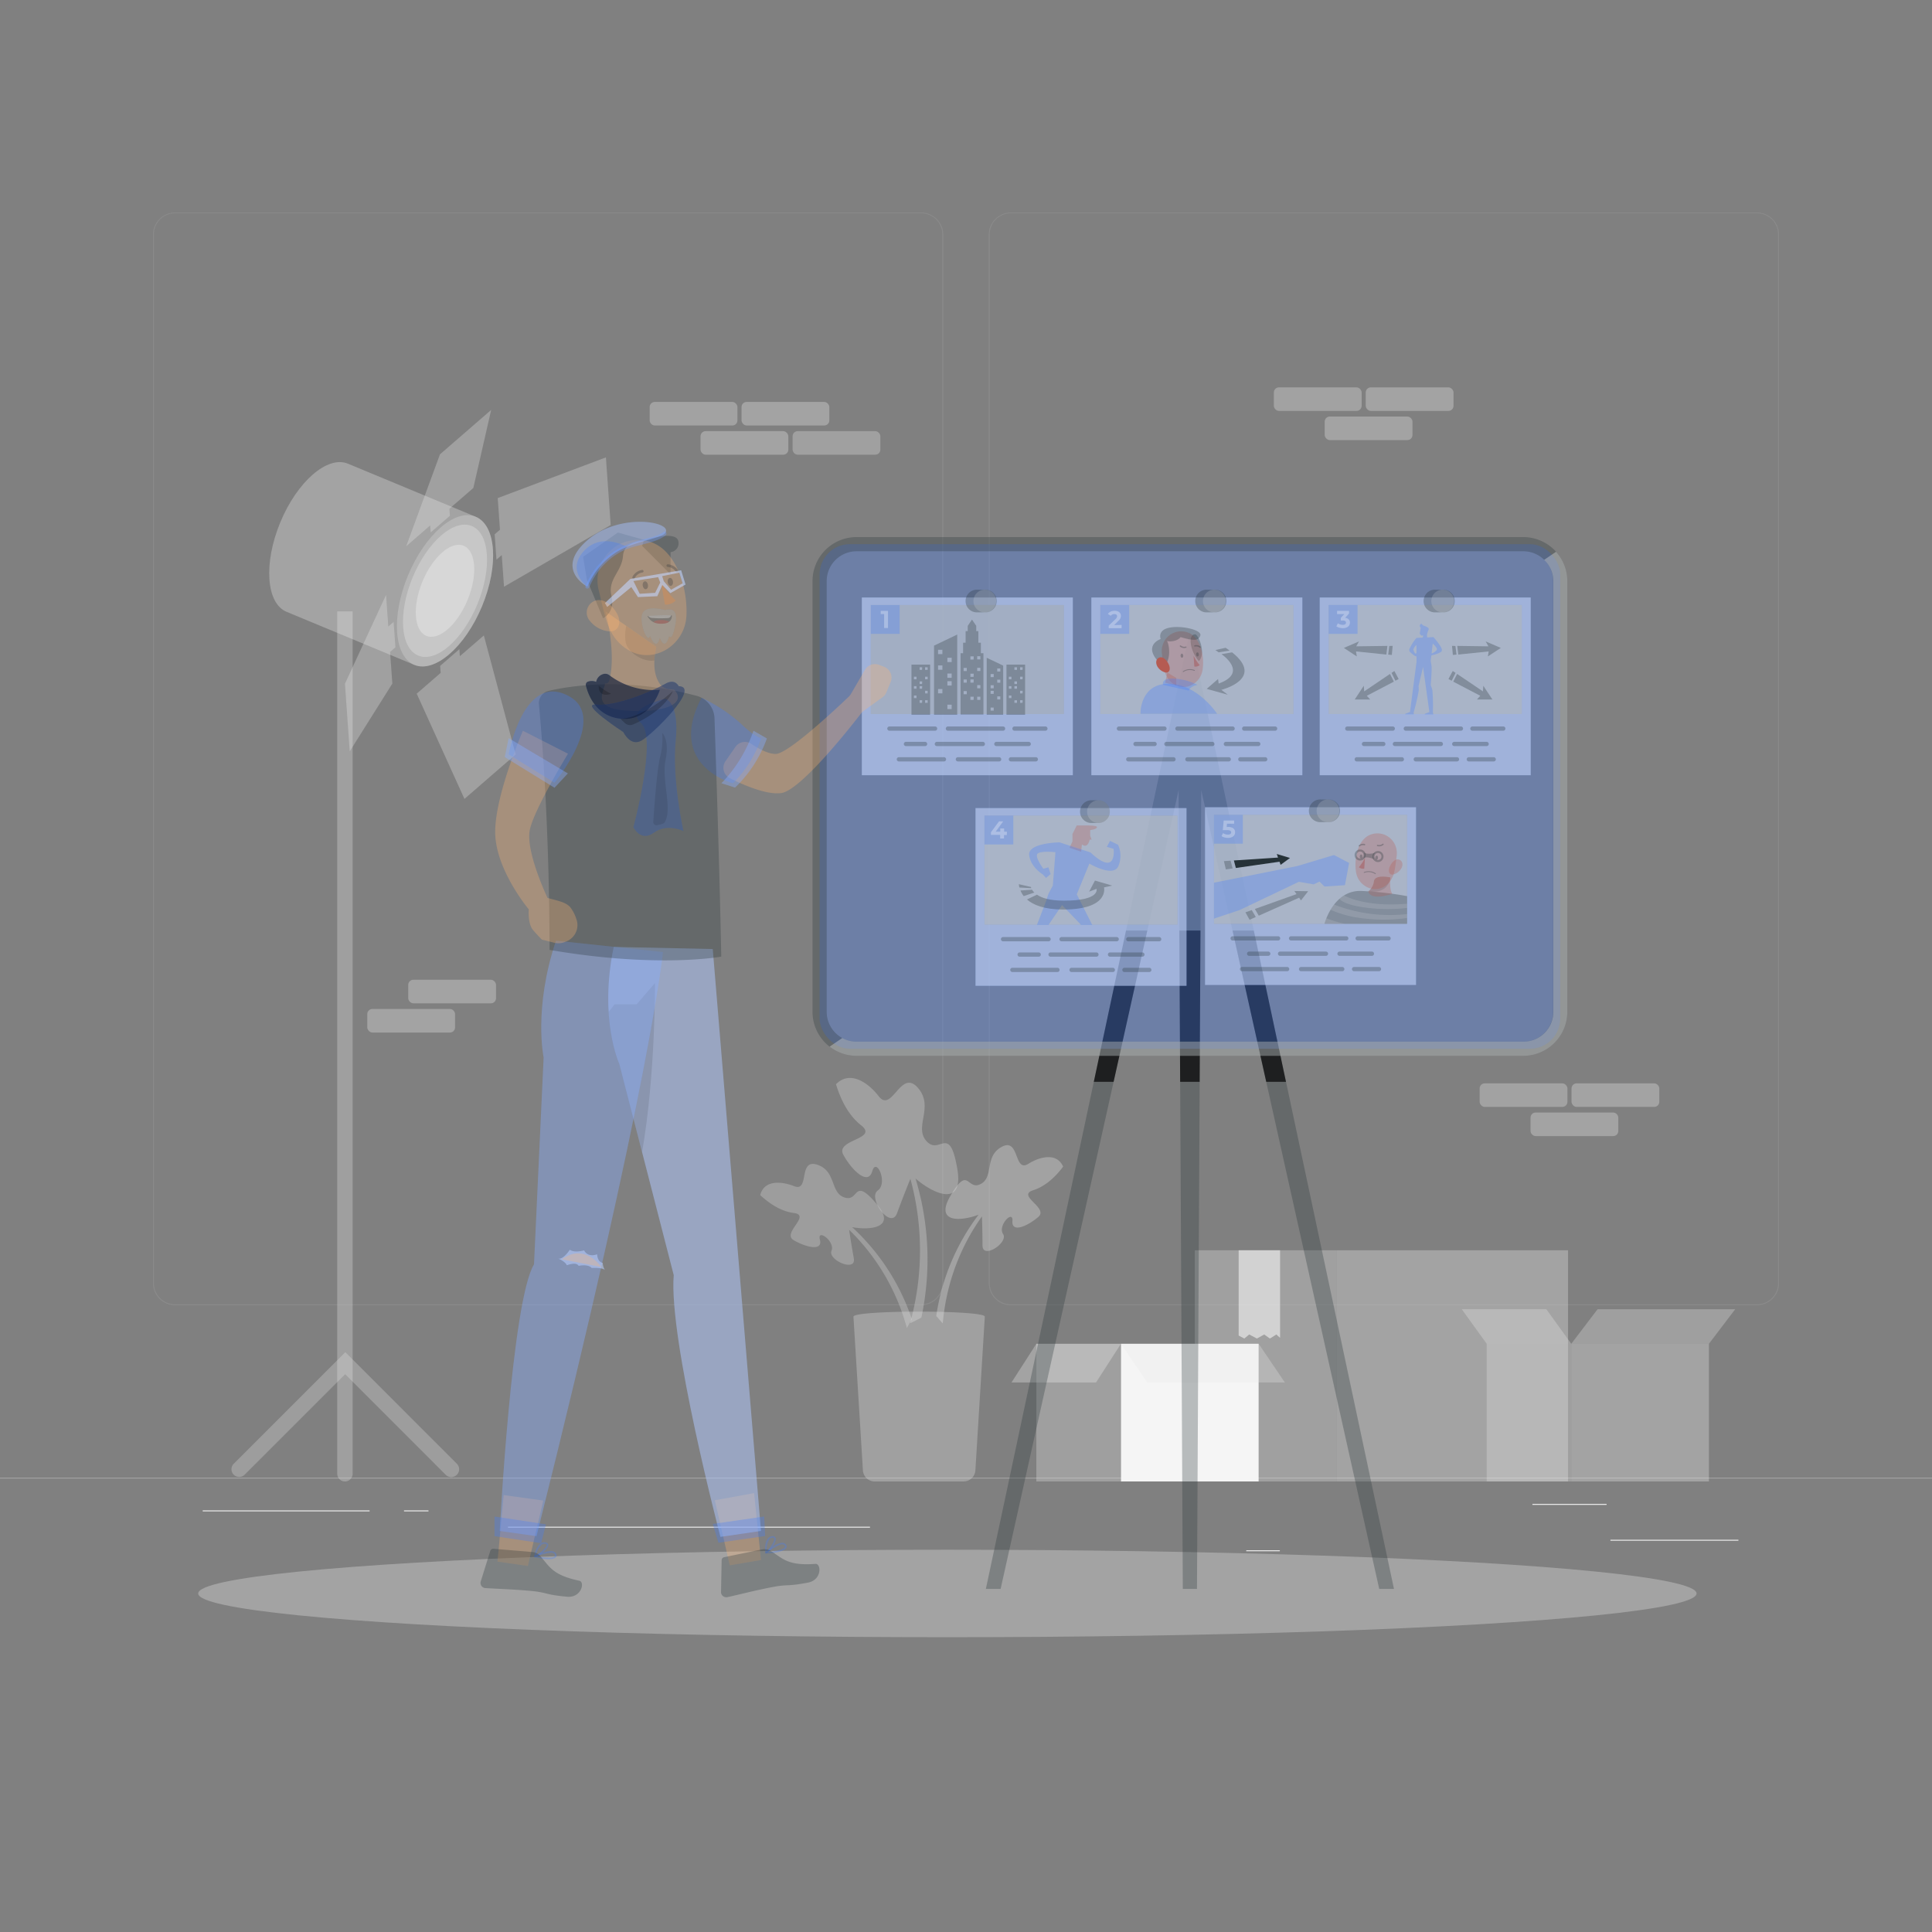 <svg xmlns="http://www.w3.org/2000/svg" viewBox="0 0 500 500">
    <rect x="0" y="0" width="500" height="500" fill="#808080" stroke="none"/>
    <g id="freepik--background-complete--inject-222">
        <rect x="416.78" y="398.49" width="33.12" height="0.25" style="fill:#ebebeb"></rect>
        <rect x="322.53" y="401.21" width="8.69" height="0.25" style="fill:#ebebeb"></rect>
        <rect x="396.59" y="389.21" width="19.19" height="0.25" style="fill:#ebebeb"></rect>
        <rect x="52.46" y="390.89" width="43.19" height="0.25" style="fill:#ebebeb"></rect>
        <rect x="104.56" y="390.89" width="6.33" height="0.25" style="fill:#ebebeb"></rect>
        <rect x="131.47" y="395.11" width="93.68" height="0.25" style="fill:#ebebeb"></rect>
        <path d="M238.4,337.8H45.3a5.71,5.71,0,0,1-5.71-5.71V60.66A5.71,5.71,0,0,1,45.3,55H238.4a5.71,5.71,0,0,1,5.71,5.71V332.09A5.71,5.71,0,0,1,238.4,337.8ZM45.3,55.2a5.47,5.47,0,0,0-5.46,5.46V332.09a5.47,5.47,0,0,0,5.46,5.46H238.4a5.47,5.47,0,0,0,5.46-5.46V60.66a5.47,5.47,0,0,0-5.46-5.46Z" style="fill:#ebebeb;opacity:0.1"></path>
        <path d="M454.7,337.8H261.6a5.71,5.71,0,0,1-5.71-5.71V60.66A5.71,5.71,0,0,1,261.6,55H454.7a5.71,5.71,0,0,1,5.71,5.71V332.09A5.71,5.71,0,0,1,454.7,337.8ZM261.6,55.2a5.47,5.47,0,0,0-5.46,5.46V332.09a5.47,5.47,0,0,0,5.46,5.46H454.7a5.47,5.47,0,0,0,5.46-5.46V60.66a5.47,5.47,0,0,0-5.46-5.46Z" style="fill:#ebebeb;opacity:0.1"></path>
        <rect y="382.4" width="500" height="0.25" style="fill:#ebebeb;opacity:0.3"></rect>
        <rect x="345.98" y="323.57" width="59.83" height="59.83" transform="translate(751.79 706.97) rotate(180)" style="fill:#f5f5f5;opacity:0.3"></rect>
        <rect x="309.23" y="323.57" width="36.75" height="59.83" transform="translate(655.2 706.97) rotate(180)" style="fill:#ebebeb;opacity:0.3"></rect>
        <polygon points="331.27 323.57 331.27 346.21 330.32 345.35 328.65 346.4 327.18 345.35 325.29 346.4 323.29 345.35 322.03 346.4 320.57 345.63 320.57 323.57 331.27 323.57" style="fill:#e0e0e0;opacity:0.3"></polygon>
        <polygon points="331.27 323.57 331.27 346.21 330.32 345.35 328.65 346.4 327.18 345.35 325.29 346.4 323.29 345.35 322.03 346.4 320.57 345.63 320.57 323.57 331.27 323.57" style="fill:#e0e0e0;opacity:0.7"></polygon>
        <rect x="290.1" y="347.77" width="35.63" height="35.63" transform="translate(615.83 731.17) rotate(180)" style="fill:#f5f5f5"></rect>
        <rect x="268.22" y="347.77" width="21.88" height="35.63" transform="translate(558.31 731.17) rotate(180)" style="fill:#e6e6e6;opacity:0.3"></rect>
        <polygon points="296.91 357.79 332.53 357.79 325.73 347.77 290.1 347.77 296.91 357.79" style="fill:#e6e6e6;opacity:0.3"></polygon>
        <polygon points="283.65 357.79 261.77 357.79 268.21 347.77 290.1 347.77 283.65 357.79" style="fill:#f5f5f5;opacity:0.3"></polygon>
        <rect x="406.64" y="347.77" width="35.63" height="35.63" transform="translate(848.91 731.17) rotate(180)" style="fill:#f5f5f5;opacity:0.3"></rect>
        <rect x="384.76" y="347.77" width="21.88" height="35.63" transform="translate(791.4 731.17) rotate(180)" style="fill:#e6e6e6;opacity:0.3"></rect>
        <polygon points="413.45 338.83 449.07 338.83 442.27 347.77 406.64 347.77 413.45 338.83" style="fill:#e6e6e6;opacity:0.3"></polygon>
        <polygon points="400.19 338.83 378.31 338.83 384.76 347.77 406.64 347.77 400.19 338.83" style="fill:#ebebeb;opacity:0.3"></polygon>
        <path d="M115.32,381.65l-26-26-26,26a2,2,0,0,1-2.83,0h0a2,2,0,0,1,0-2.83l28.88-28.88,28.87,28.88a2,2,0,0,1,0,2.83h0A2,2,0,0,1,115.32,381.65Z" style="fill:#e0e0e0;opacity:0.3"></path>
        <path d="M89.27,383.4h0a2,2,0,0,1-2-2V158.22h4V381.4A2,2,0,0,1,89.27,383.4Z" style="fill:#e6e6e6;opacity:0.3"></path>
        <path d="M107.23,172.07c5.29,2.19,13.14-4.61,17.53-15.2s3.65-20.94-1.65-23.14L90.05,120c-5.29-2.19-13.14,4.61-17.52,15.2s-3.65,20.95,1.64,23.14Z" style="fill:#f5f5f5;opacity:0.3"></path>
        <path d="M105.59,148.93c-4.39,10.59-3.65,20.95,1.64,23.14s13.14-4.61,17.53-15.2,3.65-20.94-1.65-23.14S110,138.35,105.59,148.93Z" style="fill:#e0e0e0;opacity:0.3"></path>
        <path d="M106.79,149.43c-3.83,9.26-3.19,18.31,1.44,20.23s11.49-4,15.32-13.29,3.19-18.31-1.44-20.23S110.63,140.18,106.79,149.43Z" style="fill:#f0f0f0;opacity:0.3"></path>
        <ellipse cx="115.17" cy="152.9" rx="12.62" ry="6.31" transform="translate(-70.17 200.79) rotate(-67.5)" style="fill:#fafafa;opacity:0.3"></ellipse>
        <polygon points="99.91 153.96 100.49 162.15 101.86 160.96 102.33 167.53 100.95 168.72 101.54 176.91 90.51 194.46 89.27 176.95 99.91 153.96" style="fill:#ebebeb;opacity:0.3"></polygon>
        <polygon points="130.44 151.84 129.85 143.65 128.48 144.84 128.02 138.28 129.39 137.09 128.81 128.9 156.81 118.37 158.05 135.88 130.44 151.84" style="fill:#ebebeb;opacity:0.3"></polygon>
        <polygon points="107.84 179.52 114.04 174.14 113.91 172.33 118.89 168.01 119.01 169.82 125.22 164.45 133.46 195.26 120.2 206.76 107.84 179.52" style="fill:#ebebeb;opacity:0.3"></polygon>
        <polygon points="122.5 126.29 116.3 131.67 116.43 133.48 111.46 137.79 111.33 135.98 105.13 141.36 113.86 117.58 127.12 106.08 122.5 126.29" style="fill:#ebebeb;opacity:0.3"></polygon>
        <rect x="205.13" y="111.58" width="22.72" height="6.1" rx="1.32" transform="translate(432.97 229.26) rotate(180)" style="fill:#ebebeb;opacity:0.3"></rect>
        <rect x="181.3" y="111.58" width="22.72" height="6.1" rx="1.32" transform="translate(385.32 229.26) rotate(180)" style="fill:#f5f5f5;opacity:0.3"></rect>
        <rect x="191.91" y="104.03" width="22.72" height="6.1" rx="1.32" transform="translate(406.54 214.15) rotate(180)" style="fill:#f5f5f5;opacity:0.3"></rect>
        <rect x="168.13" y="104.03" width="22.72" height="6.1" rx="1.32" transform="translate(358.98 214.15) rotate(180)" style="fill:#f0f0f0;opacity:0.3"></rect>
        <rect x="342.83" y="107.81" width="22.72" height="6.1" rx="1.32" transform="translate(708.38 221.71) rotate(180)" style="fill:#f5f5f5;opacity:0.3"></rect>
        <rect x="353.44" y="100.25" width="22.72" height="6.1" rx="1.32" transform="translate(729.61 206.6) rotate(180)" style="fill:#f5f5f5;opacity:0.3"></rect>
        <rect x="329.66" y="100.25" width="22.72" height="6.1" rx="1.32" transform="translate(682.05 206.6) rotate(180)" style="fill:#f0f0f0;opacity:0.3"></rect>
        <rect x="396.1" y="287.93" width="22.72" height="6.1" rx="1.32" transform="translate(814.92 581.95) rotate(180)" style="fill:#f5f5f5;opacity:0.3"></rect>
        <rect x="406.71" y="280.37" width="22.72" height="6.1" rx="1.32" transform="translate(836.14 566.84) rotate(180)" style="fill:#f5f5f5;opacity:0.3"></rect>
        <rect x="382.93" y="280.37" width="22.72" height="6.1" rx="1.32" transform="translate(788.58 566.84) rotate(180)" style="fill:#f0f0f0;opacity:0.3"></rect>
        <rect x="95.04" y="261.12" width="22.72" height="6.1" rx="1.32" transform="translate(212.81 528.34) rotate(180)" style="fill:#f5f5f5;opacity:0.3"></rect>
        <rect x="105.66" y="253.57" width="22.72" height="6.1" rx="1.32" transform="translate(234.03 513.23) rotate(180)" style="fill:#f5f5f5;opacity:0.3"></rect>
        <path d="M242.3,340.59a56.92,56.92,0,0,1,10.95-26.22c-4.63,1.74-11.35,2.15-7.32-4.81,4.87-8.41,4.26-1,8.08-3.26,3.13-1.89.81-6.92,5.06-9.4,4.9-2.84,3.22,6.72,7.07,4.29,2.68-1.68,7.28-3.15,9,.74-2,2.64-4.57,5.09-7.72,6.09-4.48,1.42,4.08,4.54,1.29,6.93s-6.93,4.21-6.69,1.08-3.89,1.15-2.42,3.34-5.32,6.7-5.33,2.95-.14-7.52-.14-7.52A55.67,55.67,0,0,0,244,342.51C243.32,341.77,243,341.38,242.3,340.59Z" style="fill:#f0f0f0;opacity:0.3"></path>
        <path d="M236,341.43a57,57,0,0,0-15.46-23.84c4.86.88,11.55.09,6.34-6-6.29-7.41-4.36-.18-8.53-1.76-3.42-1.3-2-6.67-6.66-8.34-5.33-1.93-2,7.18-6.2,5.48-2.93-1.18-7.72-1.8-8.75,2.33,2.45,2.24,5.4,4.2,8.68,4.62,4.66.6-3.2,5.19,0,7.05s7.57,2.9,6.77-.13,4,.44,3,2.85,6.43,5.64,5.78,2-1.22-7.42-1.22-7.42a55.65,55.65,0,0,1,14.95,25.45C235.18,342.77,235.45,342.33,236,341.43Z" style="fill:#e0e0e0;opacity:0.3"></path>
        <path d="M238.45,341A72.16,72.16,0,0,0,236.94,305c4.74,4.09,12.54,7.53,10.81-2.51-2.09-12.13-4.64-3-8.17-7.41-2.89-3.62,2.07-8.59-1.89-13.39-4.57-5.53-6.77,6.57-10.29,2-2.44-3.18-7.26-6.94-11.05-3.09,1.23,4,3.19,8,6.49,10.62,4.7,3.66-6.83,3.61-4.57,7.68s6.39,8,7.47,4.21,4.12,3.08,1.42,5,3.37,10.3,5,5.85,3.45-8.88,3.45-8.88a70.37,70.37,0,0,1-.09,37.38C236.72,341.91,237.3,341.61,238.45,341Z" style="fill:#e6e6e6;opacity:0.3"></path>
        <path d="M249.38,383.4H226.32a3.05,3.05,0,0,1-3-2.87l-2.45-39.77c-.11-1.75,34.15-1.75,34,0l-2.44,39.77A3.06,3.06,0,0,1,249.38,383.4Z" style="fill:#ebebeb;opacity:0.3"></path>
    </g>
    <g id="freepik--Shadow--inject-222">
        <ellipse id="freepik--path--inject-222" cx="245.18" cy="412.39" rx="193.89" ry="11.32" style="fill:#f5f5f5;opacity:0.3"></ellipse>
    </g>
    <g id="freepik--Board--inject-222">
        <polygon points="360.76 411.21 307.95 163.18 255.14 411.21 258.96 411.21 305.03 204.43 306.11 411.21 309.78 411.21 310.87 204.43 356.94 411.21 360.76 411.21" style="fill:#263238;opacity:0.3"></polygon>
        <g style="opacity:0.7">
            <polygon points="288.2 279.97 296.92 240.82 291.42 240.82 283.08 279.97 288.2 279.97"></polygon>
            <polygon points="310.68 240.82 305.22 240.82 305.42 279.97 310.47 279.97 310.68 240.82"></polygon>
            <polygon points="324.48 240.82 318.98 240.82 327.7 279.97 332.81 279.97 324.48 240.82"></polygon>
        </g>
        <rect x="212.11" y="140.83" width="191.67" height="130.58" rx="7.81" style="fill:#407BFF;opacity:0.3"></rect>
        <path d="M394.23,273.25H221.66a11.39,11.39,0,0,1-11.38-11.38V150.38A11.39,11.39,0,0,1,221.66,139H394.23a11.4,11.4,0,0,1,11.39,11.38V261.87A11.4,11.4,0,0,1,394.23,273.25ZM221.66,142.67a7.72,7.72,0,0,0-7.71,7.71V261.87a7.72,7.72,0,0,0,7.71,7.71H394.23a7.72,7.72,0,0,0,7.72-7.71V150.38a7.72,7.72,0,0,0-7.72-7.71Z" style="fill:#263238;opacity:0.3"></path>
        <path d="M402,150.38V261.87a7.72,7.72,0,0,1-7.72,7.71H221.66a7.62,7.62,0,0,1-3.68-.94l-3.27,2.23a11.38,11.38,0,0,0,6.95,2.38H394.23a11.4,11.4,0,0,0,11.39-11.38V150.38a11.3,11.3,0,0,0-2.92-7.58l-3.07,2.09A7.66,7.66,0,0,1,402,150.38Z" style="fill:#fff;opacity:0.3"></path>
    </g>
    <g id="freepik--Storyboard--inject-222">
        <rect x="223.04" y="154.63" width="54.61" height="46" style="fill:#407BFF;opacity:0.3"></rect>
        <rect x="223.04" y="154.63" width="54.61" height="46" style="fill:#fff;opacity:0.4"></rect>
        <rect x="225.36" y="156.58" width="49.97" height="28.21" style="fill:#263238;opacity:0.3"></rect>
        <rect x="225.36" y="156.58" width="49.97" height="28.21" style="fill:#fff;opacity:0.3"></rect>
        <rect x="225.36" y="156.58" width="7.47" height="7.47" style="fill:#407BFF;opacity:0.3"></rect>
        <path d="M262.55,189.11h8a.55.55,0,0,0,0-1.1h-8a.55.55,0,0,0,0,1.1Z" style="fill:#263238;opacity:0.3"></path>
        <path d="M245.32,189.11h14.27a.55.55,0,0,0,0-1.1H245.32a.55.55,0,0,0,0,1.1Z" style="fill:#263238;opacity:0.3"></path>
        <path d="M230.18,189.11H242a.55.55,0,0,0,0-1.1H230.18a.55.55,0,0,0,0,1.1Z" style="fill:#263238;opacity:0.3"></path>
        <path d="M257.86,193.09h8.37a.55.55,0,0,0,0-1.1h-8.37a.55.55,0,0,0,0,1.1Z" style="fill:#263238;opacity:0.3"></path>
        <path d="M242.46,193.09h11.89a.55.55,0,0,0,0-1.1H242.46a.55.55,0,0,0,0,1.1Z" style="fill:#263238;opacity:0.3"></path>
        <path d="M234.46,193.09h4.95a.55.55,0,0,0,0-1.1h-4.95a.55.55,0,0,0,0,1.1Z" style="fill:#263238;opacity:0.3"></path>
        <path d="M261.63,197.06h6.44a.55.55,0,0,0,0-1.1h-6.44a.55.55,0,0,0,0,1.1Z" style="fill:#263238;opacity:0.3"></path>
        <path d="M247.9,197.06h10.67a.55.55,0,0,0,0-1.1H247.9a.55.55,0,0,0,0,1.1Z" style="fill:#263238;opacity:0.3"></path>
        <path d="M232.63,197.06H244.3a.55.55,0,0,0,0-1.1H232.63a.55.55,0,0,0,0,1.1Z" style="fill:#263238;opacity:0.3"></path>
        <path d="M254.87,152.61H253a2.94,2.94,0,1,0,0,5.87h1.83a2.94,2.94,0,1,0,0-5.87Z" style="fill:#263238;opacity:0.3"></path>
        <path d="M257.81,155.55a2.94,2.94,0,1,1-2.94-2.94A2.94,2.94,0,0,1,257.81,155.55Z" style="fill:#fff;opacity:0.15"></path>
        <path d="M241.73,167.09V185h6V164.22Zm2.16,12.35h-1.12v-1.12h1.12Zm0-6.1h-1.12v-1.12h1.12Zm0-4.06h-1.12v-1.12h1.12Zm2.4,14.22h-1.11v-1.12h1.11Zm0-6.09h-1.11v-1.12h1.11Zm0-2h-1.11v-1.11h1.11Zm0-4.06h-1.11v-1.12h1.11Z" style="fill:#263238;opacity:0.3"></path>
        <path d="M255.36,170.23V185h4.26V172.26Zm2.72,10h.8v.79h-.8Zm0-4.34h.8v.79h-.8Zm0-2.89h.8v.79h-.8Zm-1.71,10.12h.8v.79h-.8Zm0-4.34h.8v.79h-.8Zm0-1.45h.8v.8h-.8Zm0-2.89h.8v.8h-.8Z" style="fill:#263238;opacity:0.3"></path>
        <path d="M253.85,169.05v-2.71h-.65v-3h-.55v-1.37l-1.1-1.63-1.1,1.63v1.37h-.55v3h-.65v2.71h-.65v15.88h5.91V169.05Zm-3.65,10.62h-.82v-.82h.82Zm0-3h-.82v-.82h.82Zm0-3h-.82v-.82h.82Zm1.76,7.46h-.82v-.82H252Zm0-4.47h-.82v-.82H252Zm0-1.49h-.82v-.82H252Zm0-4.48h-.82v-.82H252Zm1.76,10.44h-.82v-.82h.82Zm0-3h-.82v-.82h.82Zm0-4.48h-.82v-.82h.82Zm0-3h-.82v-.82h.82Z" style="fill:#263238;opacity:0.3"></path>
        <path d="M240.19,172h-4.3v13h4.83V172Zm-3,8.67h-.67V180h.67Zm0-2.43h-.67v-.67h.67Zm0-2.44h-.67v-.67h.67Zm1.44,6.09H238v-.67h.67Zm0-3.65H238v-.67h.67Zm0-1.22H238v-.67h.67Zm0-3.66H238v-.67h.67Zm1.45,8.53h-.67v-.67h.67Zm0-2.44h-.67v-.67h.67Zm0-3.65h-.67v-.67h.67Zm0-2.44h-.67v-.67h.67Z" style="fill:#263238;opacity:0.3"></path>
        <path d="M264.76,172h-4.29v13h4.83V172Zm-3,8.67h-.67V180h.67Zm0-2.43h-.67v-.67h.67Zm0-2.44h-.67v-.67h.67Zm1.44,6.09h-.67v-.67h.67Zm0-3.65h-.67v-.67h.67Zm0-1.22h-.67v-.67h.67Zm0-3.66h-.67v-.67h.67Zm1.44,8.53H264v-.67h.67Zm0-2.44H264v-.67h.67Zm0-3.65H264v-.67h.67Zm0-2.44H264v-.67h.67Z" style="fill:#263238;opacity:0.3"></path>
        <path d="M229.81,158.1v4.43h-1v-3.61h-.88v-.82Z" style="fill:#fff;opacity:0.3"></path>
        <rect x="282.44" y="154.63" width="54.61" height="46" style="fill:#407BFF;opacity:0.3"></rect>
        <rect x="282.44" y="154.63" width="54.61" height="46" style="fill:#fff;opacity:0.4"></rect>
        <rect x="284.77" y="156.58" width="49.97" height="28.21" style="fill:#263238;opacity:0.3"></rect>
        <rect x="284.77" y="156.58" width="49.97" height="28.21" style="fill:#fff;opacity:0.35"></rect>
        <rect x="284.77" y="156.58" width="7.47" height="7.47" style="fill:#407BFF;opacity:0.3"></rect>
        <path d="M322,189.11h8a.55.55,0,0,0,0-1.1h-8a.55.55,0,0,0,0,1.1Z" style="fill:#263238;opacity:0.3"></path>
        <path d="M304.72,189.11H319a.55.55,0,0,0,0-1.1H304.72a.55.55,0,0,0,0,1.1Z" style="fill:#263238;opacity:0.3"></path>
        <path d="M289.58,189.11h11.78a.55.55,0,0,0,0-1.1H289.58a.55.55,0,0,0,0,1.1Z" style="fill:#263238;opacity:0.3"></path>
        <path d="M317.26,193.09h8.38a.55.55,0,0,0,0-1.1h-8.38a.55.55,0,0,0,0,1.1Z" style="fill:#263238;opacity:0.3"></path>
        <path d="M301.86,193.09h11.89a.55.55,0,0,0,0-1.1H301.86a.55.55,0,0,0,0,1.1Z" style="fill:#263238;opacity:0.3"></path>
        <path d="M293.87,193.09h4.94a.55.55,0,0,0,0-1.1h-4.94a.55.55,0,0,0,0,1.1Z" style="fill:#263238;opacity:0.3"></path>
        <path d="M321,197.06h6.44a.55.55,0,0,0,0-1.1H321a.55.55,0,0,0,0,1.1Z" style="fill:#263238;opacity:0.3"></path>
        <path d="M307.3,197.06H318a.55.55,0,0,0,0-1.1H307.3a.55.55,0,0,0,0,1.1Z" style="fill:#263238;opacity:0.3"></path>
        <path d="M292,197.06H303.7a.55.55,0,0,0,0-1.1H292a.55.55,0,0,0,0,1.1Z" style="fill:#263238;opacity:0.3"></path>
        <path d="M314.27,152.61h-1.83a2.94,2.94,0,1,0,0,5.87h1.83a2.94,2.94,0,1,0,0-5.87Z" style="fill:#263238;opacity:0.3"></path>
        <path d="M317.21,155.55a2.94,2.94,0,1,1-2.94-2.94A2.94,2.94,0,0,1,317.21,155.55Z" style="fill:#fff;opacity:0.15"></path>
        <polygon points="302.1 174.06 301.54 176.69 304.42 177.41 304.42 175.44 302.1 174.06" style="fill:#b55b52;opacity:0.3"></polygon>
        <path d="M309.48,164.2c1.16,1,2.5,5.19.78,6.91C307.73,168.17,307.45,163.76,309.48,164.2Z" style="fill:#263238;opacity:0.3"></path>
        <path d="M300.69,169.11c.45,3.64.54,5.78,2.51,7.51,2.95,2.61,7.33.6,8-3.1.57-3.33-.28-8.69-3.94-9.88a5,5,0,0,0-6.34,3.23A4.88,4.88,0,0,0,300.69,169.11Z" style="fill:#b55b52;opacity:0.3"></path>
        <path d="M300.8,172.24c1.72.13,2.31-4,1.25-6.36.74.3,2.87,0,3.46-1,3.42,1,4.71,1,5.14-.43s-4.95-2.66-8.07-2-2.2,2.93-2.2,2.93S295.1,167.11,300.8,172.24Z" style="fill:#263238;opacity:0.3"></path>
        <path d="M299.55,172.52a3.42,3.42,0,0,0,2,1.5c1.06.25,1.43-.81,1-1.88s-1.4-2.27-2.41-2S299,171.58,299.55,172.52Z" style="fill:#b55b52"></path>
        <path d="M305.53,169.72c0,.3.19.53.39.51s.34-.26.31-.56-.19-.53-.38-.51S305.52,169.43,305.53,169.72Z" style="fill:#263238;opacity:0.3"></path>
        <path d="M309.55,169.39c0,.3.2.53.39.51s.34-.26.32-.56-.19-.52-.39-.51S309.53,169.1,309.55,169.39Z" style="fill:#263238;opacity:0.3"></path>
        <path d="M308.9,169.7a10.61,10.61,0,0,0,1.59,2.43,1.73,1.73,0,0,1-1.4.37Z" style="fill:#a02724;opacity:0.3"></path>
        <path d="M307.06,167.38a.1.1,0,0,1,0,.07.17.17,0,0,1-.13.21,1.73,1.73,0,0,1-1.56-.34.18.18,0,0,1,0-.25h0a.2.2,0,0,1,.25,0h0a1.42,1.42,0,0,0,1.24.27A.14.14,0,0,1,307.06,167.38Z" style="fill:#263238;opacity:0.3"></path>
        <path d="M310.65,167.63a.16.16,0,0,1-.16,0,1.35,1.35,0,0,0-1.22-.3.18.18,0,0,1-.22-.12.17.17,0,0,1,.12-.21,1.69,1.69,0,0,1,1.55.36.2.2,0,0,1,0,.25A.18.18,0,0,1,310.65,167.63Z" style="fill:#263238;opacity:0.3"></path>
        <path d="M306.17,173.71h0a3.25,3.25,0,0,1,3-.31.11.11,0,0,1,.05.15h0a.12.12,0,0,1-.15.06,3.07,3.07,0,0,0-2.79.29.11.11,0,0,1-.15,0,.11.11,0,0,1,0-.15Z" style="fill:#263238;opacity:0.3"></path>
        <path d="M295.15,184.74s-.23-7.79,7.28-7.79S315,184.74,315,184.74Z" style="fill:#407BFF;opacity:0.3"></path>
        <path d="M301,177.25s-.65-1.85,2.91-1.63a15.27,15.27,0,0,1,6,1.63s-1.92.31-2.23,1.48Z" style="fill:#407BFF;opacity:0.3"></path>
        <path d="M316.11,169.29s7.16,4.77-.72,7.62l-.16-1.18-2.94,2.55,5.47,1.52-1.68-1.27s11.4-2.82,2.79-9.7Z" style="fill:#263238;opacity:0.3"></path>
        <polygon points="315.39 168.83 318.22 168.37 317.19 167.64 314.55 168.23 315.39 168.83" style="fill:#263238;opacity:0.3"></polygon>
        <path d="M290.27,161.73v.84h-3.34v-.67l1.7-1.61a1.49,1.49,0,0,0,.37-.45.82.82,0,0,0,.1-.37.48.48,0,0,0-.18-.4.82.82,0,0,0-.53-.15,1.29,1.29,0,0,0-.53.11,1.14,1.14,0,0,0-.39.34l-.75-.49a1.93,1.93,0,0,1,.72-.6,2.45,2.45,0,0,1,1-.22,2.33,2.33,0,0,1,.87.16,1.37,1.37,0,0,1,.57.46,1.17,1.17,0,0,1,.21.69,1.57,1.57,0,0,1-.15.68,2.83,2.83,0,0,1-.59.72l-1,1Z" style="fill:#fff;opacity:0.3"></path>
        <rect x="341.54" y="154.63" width="54.61" height="46" style="fill:#407BFF;opacity:0.3"></rect>
        <rect x="341.54" y="154.63" width="54.61" height="46" style="fill:#fff;opacity:0.4"></rect>
        <rect x="343.86" y="156.58" width="49.97" height="28.21" style="fill:#263238;opacity:0.3"></rect>
        <rect x="343.86" y="156.58" width="49.97" height="28.21" style="fill:#fff;opacity:0.35"></rect>
        <rect x="343.86" y="156.58" width="7.47" height="7.47" style="fill:#407BFF;opacity:0.3"></rect>
        <path d="M381.05,189.11h8a.55.55,0,0,0,0-1.1h-8a.55.55,0,0,0,0,1.1Z" style="fill:#263238;opacity:0.3"></path>
        <path d="M363.82,189.11h14.27a.55.55,0,0,0,0-1.1H363.82a.55.55,0,0,0,0,1.1Z" style="fill:#263238;opacity:0.3"></path>
        <path d="M348.68,189.11h11.77a.55.55,0,0,0,0-1.1H348.68a.55.55,0,0,0,0,1.1Z" style="fill:#263238;opacity:0.3"></path>
        <path d="M376.36,193.09h8.38a.55.55,0,0,0,0-1.1h-8.38a.55.55,0,0,0,0,1.1Z" style="fill:#263238;opacity:0.3"></path>
        <path d="M361,193.09h11.89a.55.55,0,0,0,0-1.1H361a.55.55,0,0,0,0,1.1Z" style="fill:#263238;opacity:0.3"></path>
        <path d="M353,193.09h5a.55.55,0,0,0,0-1.1h-5a.55.55,0,0,0,0,1.1Z" style="fill:#263238;opacity:0.3"></path>
        <path d="M380.13,197.06h6.44a.55.55,0,0,0,0-1.1h-6.44a.55.55,0,0,0,0,1.1Z" style="fill:#263238;opacity:0.3"></path>
        <path d="M366.4,197.06h10.67a.55.55,0,0,0,0-1.1H366.4a.55.55,0,0,0,0,1.1Z" style="fill:#263238;opacity:0.3"></path>
        <path d="M351.13,197.06H362.8a.55.55,0,0,0,0-1.1H351.13a.55.55,0,0,0,0,1.1Z" style="fill:#263238;opacity:0.3"></path>
        <path d="M373.37,152.61h-1.83a2.94,2.94,0,1,0,0,5.87h1.83a2.94,2.94,0,1,0,0-5.87Z" style="fill:#263238;opacity:0.3"></path>
        <path d="M376.31,155.55a2.94,2.94,0,1,1-2.94-2.94A2.94,2.94,0,0,1,376.31,155.55Z" style="fill:#fff;opacity:0.15"></path>
        <path d="M373.15,168.08c-.2-1-2.17-3.2-2.17-3.2l-1.63.09-.06-.68a6.47,6.47,0,0,1,.44-1.36c.24-.42-.78-.88-1.25-1s-.53-.81-.9-.32a.57.57,0,0,0,.1.84l-.26,1.55.41.48h.54l-.2.53-1.59.09a12,12,0,0,0-1.86,2.93,1.19,1.19,0,0,0,.1.59,7.57,7.57,0,0,0,1.28,1.09l.5.18v1.37l-1.7,13-1.1.41a.21.21,0,0,0-.14.19h2.24v0l-.05-.47a57.05,57.05,0,0,0,1.32-5.66,11.15,11.15,0,0,0-.05-1.21l1.17-4.91,1.63,11.67-1.07.41a.2.2,0,0,0-.14.2h2.22v0l-.1-.61a49.68,49.68,0,0,0-.13-5.66,12.87,12.87,0,0,0-.43-1.32s.28-3.37.23-4.6c0-.49-.24-1.64-.24-1.64l.16-1.38.27-.14a6.7,6.7,0,0,0,2.34-.88A1,1,0,0,0,373.15,168.08Zm-6.91,1.06s-.5-.8-.46-1.1a3.14,3.14,0,0,1,.79-1.14l0,2.17Zm5.63-1.06c-.06.4-1.2,1-1.2,1l-.17,0,.29-2.52C371.17,166.88,371.93,167.67,371.87,168.08Z" style="fill:#407BFF;opacity:0.3"></path>
        <polygon points="359.73 174.41 353.05 178.93 352.95 177.47 350.6 181.03 354.61 181.03 353.73 180.07 360.73 176.41 359.73 174.41" style="fill:#263238;opacity:0.3"></polygon>
        <polygon points="360.13 174.15 361.13 176.17 361.97 175.73 360.86 173.65 360.13 174.15" style="fill:#263238;opacity:0.3"></polygon>
        <polygon points="359.06 167.16 350.99 167.27 351.71 166 347.79 167.68 351.14 169.88 350.93 168.59 358.79 169.4 359.06 167.16" style="fill:#263238;opacity:0.3"></polygon>
        <polygon points="359.54 167.17 359.26 169.41 360.2 169.5 360.42 167.16 359.54 167.17" style="fill:#263238;opacity:0.3"></polygon>
        <polygon points="377.14 167.16 385.2 167.27 384.49 166 388.41 167.68 385.06 169.88 385.27 168.59 377.41 169.4 377.14 167.16" style="fill:#263238;opacity:0.3"></polygon>
        <polygon points="376.66 167.17 376.94 169.41 376 169.5 375.78 167.16 376.66 167.17" style="fill:#263238;opacity:0.3"></polygon>
        <polygon points="377.1 174.41 383.78 178.93 383.88 177.47 386.23 181.03 382.22 181.03 383.1 180.07 376.1 176.41 377.1 174.41" style="fill:#263238;opacity:0.3"></polygon>
        <polygon points="376.7 174.15 375.7 176.17 374.86 175.73 375.97 173.65 376.7 174.15" style="fill:#263238;opacity:0.3"></polygon>
        <path d="M349.05,160.3a1.16,1.16,0,0,1,.31.84,1.39,1.39,0,0,1-.2.71,1.4,1.4,0,0,1-.62.52,2.36,2.36,0,0,1-1,.2,3.26,3.26,0,0,1-.93-.13,2.32,2.32,0,0,1-.76-.35l.39-.78a2.16,2.16,0,0,0,.59.29,2.25,2.25,0,0,0,.68.11,1.08,1.08,0,0,0,.61-.15.5.5,0,0,0,.22-.42c0-.37-.28-.55-.83-.55H347v-.67l.91-1h-1.88v-.83h3.1v.67l-1,1.14A1.44,1.44,0,0,1,349.05,160.3Z" style="fill:#fff;opacity:0.3"></path>
        <rect x="252.46" y="209.13" width="54.61" height="46" style="fill:#407BFF;opacity:0.3"></rect>
        <rect x="252.46" y="209.13" width="54.61" height="46" style="fill:#fff;opacity:0.4"></rect>
        <rect x="254.78" y="211.08" width="49.97" height="28.21" style="fill:#263238;opacity:0.3"></rect>
        <rect x="254.78" y="211.08" width="49.97" height="28.21" style="fill:#fff;opacity:0.35"></rect>
        <rect x="254.78" y="211.08" width="7.47" height="7.47" style="fill:#407BFF;opacity:0.3"></rect>
        <path d="M292,243.61h8a.55.55,0,0,0,0-1.1h-8a.55.55,0,0,0,0,1.1Z" style="fill:#263238;opacity:0.3"></path>
        <path d="M274.73,243.61H289a.55.55,0,0,0,0-1.1H274.73a.55.55,0,0,0,0,1.1Z" style="fill:#263238;opacity:0.3"></path>
        <path d="M259.59,243.61h11.78a.55.55,0,0,0,0-1.1H259.59a.55.55,0,0,0,0,1.1Z" style="fill:#263238;opacity:0.3"></path>
        <path d="M287.27,247.59h8.38a.55.55,0,0,0,0-1.1h-8.38a.55.55,0,0,0,0,1.1Z" style="fill:#263238;opacity:0.3"></path>
        <path d="M271.88,247.59h11.88a.55.55,0,0,0,0-1.1H271.88a.55.55,0,0,0,0,1.1Z" style="fill:#263238;opacity:0.3"></path>
        <path d="M263.88,247.59h4.94a.55.55,0,0,0,0-1.1h-4.94a.55.55,0,0,0,0,1.1Z" style="fill:#263238;opacity:0.3"></path>
        <path d="M291,251.56h6.44a.55.55,0,0,0,0-1.1H291a.55.55,0,0,0,0,1.1Z" style="fill:#263238;opacity:0.3"></path>
        <path d="M277.32,251.56H288a.55.55,0,0,0,0-1.1H277.32a.55.55,0,0,0,0,1.1Z" style="fill:#263238;opacity:0.3"></path>
        <path d="M262,251.56h11.67a.55.55,0,0,0,0-1.1H262a.55.55,0,0,0,0,1.1Z" style="fill:#263238;opacity:0.3"></path>
        <path d="M284.28,207.11h-1.83a2.94,2.94,0,0,0,0,5.88h1.83a2.94,2.94,0,1,0,0-5.88Z" style="fill:#263238;opacity:0.3"></path>
        <path d="M287.22,210.05a2.94,2.94,0,1,1-2.94-2.94A2.94,2.94,0,0,1,287.22,210.05Z" style="fill:#fff;opacity:0.15"></path>
        <path d="M276.79,219.4l.76-1.64v-1.91l1.11-2.22h2.45s3-.08,2.79.49-1.76.7-1.76.7l0,1.48.38,1H282s-.39,2.42-2,1.25l-.2,1.88Z" style="fill:#b55b52;opacity:0.3"></path>
        <path d="M272.47,229.19l.68-8.64s-4.28-.46-4.74.53,1.61,3.75,1.61,3.75l1.32-.36.56,1.74-1.19,1-.84-.92s-3.14-1.83-3.52-5S274.2,218,274.2,218l8,2.6c6.95,6.5,6-.92,6-.92l-1.76-.53.84-1.53,2.07,1a6.89,6.89,0,0,1,0,5.71c-1.46,2.71-7.42-.83-7.42-.83l-3.26,7.95,4,7.91h-2.89l-4.92-5.13-3.5,5.13h-3l2.34-6.09.66-2Z" style="fill:#407BFF;opacity:0.3"></path>
        <path d="M287.83,229.19l-4.46-1.3-1.5,2.87,1.91-.73s1.07,3.06-8.41,3.06c-3.66,0-5.79-.7-7-1.55l-2.59,1.24c1.6,1.4,4.41,2.6,9.39,2.6,12,0,10.55-5.73,10.55-5.73Z" style="fill:#263238;opacity:0.3"></path>
        <path d="M267.1,230.26l-3,.2a5.8,5.8,0,0,0,.84,1.45l2.75-.92A3.63,3.63,0,0,1,267.1,230.26Z" style="fill:#263238;opacity:0.3"></path>
        <path d="M266.89,229.86c0-.11-.08-.22-.11-.32l-3.1-.71a4.42,4.42,0,0,0,.14.86Z" style="fill:#263238;opacity:0.3"></path>
        <path d="M260.56,216.1h-.72V217h-1v-.93h-2.38v-.69l2.08-2.81h1.08l-1.94,2.67h1.19v-.83h1v.83h.72Z" style="fill:#fff;opacity:0.3"></path>
        <rect x="311.86" y="208.91" width="54.61" height="46" style="fill:#407BFF;opacity:0.3"></rect>
        <rect x="311.86" y="208.91" width="54.61" height="46" style="fill:#fff;opacity:0.4"></rect>
        <rect x="314.18" y="210.87" width="49.97" height="28.21" style="fill:#263238;opacity:0.3"></rect>
        <rect x="314.18" y="210.87" width="49.97" height="28.21" style="fill:#fff;opacity:0.35"></rect>
        <rect x="314.18" y="210.87" width="7.47" height="7.47" style="fill:#407BFF;opacity:0.3"></rect>
        <path d="M351.36,243.4h8a.55.55,0,0,0,0-1.1h-8a.55.55,0,0,0,0,1.1Z" style="fill:#263238;opacity:0.3"></path>
        <path d="M334.13,243.4h14.28a.55.55,0,0,0,0-1.1H334.13a.55.55,0,0,0,0,1.1Z" style="fill:#263238;opacity:0.3"></path>
        <path d="M319,243.4h11.77a.55.55,0,0,0,0-1.1H319a.55.55,0,0,0,0,1.1Z" style="fill:#263238;opacity:0.3"></path>
        <path d="M346.67,247.37h8.38a.55.55,0,0,0,0-1.1h-8.38a.55.55,0,0,0,0,1.1Z" style="fill:#263238;opacity:0.3"></path>
        <path d="M331.28,247.37h11.88a.55.55,0,0,0,0-1.1H331.28a.55.55,0,0,0,0,1.1Z" style="fill:#263238;opacity:0.3"></path>
        <path d="M323.28,247.37h4.94a.55.55,0,0,0,0-1.1h-4.94a.55.55,0,0,0,0,1.1Z" style="fill:#263238;opacity:0.3"></path>
        <path d="M350.44,251.35h6.44a.55.55,0,0,0,0-1.1h-6.44a.55.55,0,0,0,0,1.1Z" style="fill:#263238;opacity:0.3"></path>
        <path d="M336.72,251.35h10.66a.55.55,0,0,0,0-1.1H336.72a.55.55,0,0,0,0,1.1Z" style="fill:#263238;opacity:0.3"></path>
        <path d="M321.44,251.35h11.67a.55.55,0,0,0,0-1.1H321.44a.55.55,0,0,0,0,1.1Z" style="fill:#263238;opacity:0.3"></path>
        <path d="M343.68,206.9h-1.83a2.94,2.94,0,1,0,0,5.87h1.83a2.94,2.94,0,1,0,0-5.87Z" style="fill:#263238;opacity:0.3"></path>
        <path d="M346.62,209.83a2.94,2.94,0,1,1-2.94-2.93A2.93,2.93,0,0,1,346.62,209.83Z" style="fill:#fff;opacity:0.15"></path>
        <polygon points="345.22 221.28 335.74 224.13 314.18 228.44 314.18 237.74 320.75 235.55 336.15 228.21 339.97 228.87 341.5 228.16 342.77 229.43 348.07 229.08 349.15 223.32 345.22 221.28" style="fill:#407BFF;opacity:0.3"></polygon>
        <polygon points="318.48 222.74 316.75 222.86 317.25 225 319 224.75 318.48 222.74" style="fill:#263238;opacity:0.3"></polygon>
        <polygon points="330.43 221.01 330.75 221.94 319.33 222.69 319.84 224.63 331.14 223.01 331.42 223.82 333.85 222.04 330.43 221.01" style="fill:#263238"></polygon>
        <polygon points="323.95 235.53 322.32 236.11 323.39 238.04 325 237.32 323.95 235.53" style="fill:#263238;opacity:0.3"></polygon>
        <polygon points="334.98 230.59 335.53 231.4 324.76 235.24 325.77 236.98 336.21 232.32 336.69 233.03 338.55 230.65 334.98 230.59" style="fill:#263238;opacity:0.3"></polygon>
        <path d="M342.77,239.08s2.33-9,9.83-8.49a88,88,0,0,1,11.55,1.33v7.16Z" style="fill:#263238;opacity:0.3"></path>
        <path d="M359.86,227.09s-.4,2.89.46,4.22c0,0-5.51,2-6.22-.62a3.86,3.86,0,0,0,1.48-2.63C355.86,226.2,359.86,227.09,359.86,227.09Z" style="fill:#b55b52;opacity:0.3"></path>
        <path d="M355.2,230.78c3.91.05,4.51-2.75,4.6-3.7-.49-.1-4-.75-4.22,1a3.94,3.94,0,0,1-1.4,2.57A3.87,3.87,0,0,0,355.2,230.78Z" style="opacity:0.1"></path>
        <path d="M361.47,221.41c-.46,3.64-.55,5.77-2.51,7.5-2.95,2.61-7.34.6-8-3.09-.57-3.33.28-8.7,3.94-9.89a5,5,0,0,1,6.34,3.24A5.15,5.15,0,0,1,361.47,221.41Z" style="fill:#b55b52;opacity:0.3"></path>
        <path d="M362.61,224.81a3.4,3.4,0,0,1-2,1.5c-1.06.26-1.42-.81-1-1.87s1.4-2.28,2.4-2S363.21,223.87,362.61,224.81Z" style="fill:#b55b52;opacity:0.3"></path>
        <path d="M356.62,222c0,.29-.19.52-.38.51s-.34-.27-.32-.57.19-.52.39-.51S356.64,221.72,356.62,222Z" style="fill:#263238;opacity:0.3"></path>
        <path d="M352.6,221.69c0,.3-.19.53-.38.51s-.34-.26-.32-.56.19-.53.38-.51S352.62,221.39,352.6,221.69Z" style="fill:#263238;opacity:0.3"></path>
        <path d="M353.25,222a10.25,10.25,0,0,1-1.58,2.43,1.73,1.73,0,0,0,1.4.38Z" style="fill:#a02724;opacity:0.3"></path>
        <path d="M356.35,218.69a.12.12,0,0,0,0,.08.18.18,0,0,0,.13.21,1.76,1.76,0,0,0,1.56-.35.16.16,0,0,0,0-.24h0a.18.18,0,0,0-.25,0h0a1.39,1.39,0,0,1-1.24.26A.18.18,0,0,0,356.35,218.69Z" style="fill:#263238;opacity:0.3"></path>
        <path d="M351.71,219.06a.15.15,0,0,0,.16,0,1.37,1.37,0,0,1,1.23-.3.18.18,0,0,0,.21-.12.18.18,0,0,0-.11-.22,1.71,1.71,0,0,0-1.55.37.16.16,0,0,0,0,.24Z" style="fill:#263238;opacity:0.3"></path>
        <path d="M356,226h0a3.26,3.26,0,0,0-3-.31.12.12,0,0,0-.06.15h0a.11.11,0,0,0,.15.05,3.08,3.08,0,0,1,2.78.3.12.12,0,0,0,.16,0,.11.11,0,0,0,0-.15Z" style="fill:#263238;opacity:0.3"></path>
        <path d="M352,219.85a1.43,1.43,0,1,0,1.43,1.43A1.43,1.43,0,0,0,352,219.85Zm0,2.32a.9.9,0,1,1,.89-.89A.89.89,0,0,1,352,222.17Z" style="fill:#263238;opacity:0.3"></path>
        <path d="M356.62,220.24a1.43,1.43,0,1,0,1.43,1.42A1.42,1.42,0,0,0,356.62,220.24Zm0,2.32a.9.9,0,1,1,.9-.9A.89.89,0,0,1,356.62,222.56Z" style="fill:#263238;opacity:0.3"></path>
        <path d="M352.75,222.2s.51-.81,2.9.18a1.21,1.21,0,0,1,.27-1.66s-2.11.6-3-.14A1.32,1.32,0,0,1,352.75,222.2Z" style="fill:#263238;opacity:0.3"></path>
        <g style="opacity:0.4">
            <path d="M364.15,236.56a39.69,39.69,0,0,1-18.86-2.45,13.5,13.5,0,0,0-.93,1.34,27.93,27.93,0,0,0,7.71,2.13,43.72,43.72,0,0,0,12.08,0Z" style="fill:#fff;opacity:0.3"></path>
            <path d="M343.26,237.66a13.5,13.5,0,0,0-.49,1.42H348A35.84,35.84,0,0,1,343.26,237.66Z" style="fill:#fff;opacity:0.3"></path>
            <path d="M347.84,231.76a8.42,8.42,0,0,0-1.16.88c.5.6,1.95,1.55,6.23,2.18a44.26,44.26,0,0,0,11.24.16v-1.1C354.47,234.74,349.15,232.44,347.84,231.76Z" style="fill:#fff;opacity:0.3"></path>
        </g>
        <path d="M319.19,214.39a1.23,1.23,0,0,1,.45,1,1.4,1.4,0,0,1-.2.73,1.42,1.42,0,0,1-.62.53,2.26,2.26,0,0,1-1,.2,3.57,3.57,0,0,1-.92-.12,2.38,2.38,0,0,1-.77-.35l.4-.78a2.17,2.17,0,0,0,1.26.39,1.08,1.08,0,0,0,.61-.15.47.47,0,0,0,.22-.42.49.49,0,0,0-.23-.43,1.54,1.54,0,0,0-.8-.15h-1.13l.23-2.49h2.7v.82h-1.85l-.07.84h.36A2.11,2.11,0,0,1,319.19,214.39Z" style="fill:#fff;opacity:0.3"></path>
    </g>
    <g id="freepik--Character--inject-222">
        <path d="M168.22,139.36s6.78-1.91,7.32.67a2.29,2.29,0,0,1-2,2.86v5.74l-7.34-7.36.4-1.34Z" style="fill:#263238;opacity:0.3"></path>
        <path d="M187.75,197a3,3,0,0,0,1.13,4.4c3.62,1.81,9.62,4.39,13.34,3.84,5.18-.76,18.61-18,20.65-20.64a2.89,2.89,0,0,1,.61-.6l4.93-3.56a2.92,2.92,0,0,0,1-1.29l1.09-2.65a3,3,0,0,0-1.68-3.93l-1.29-.5a3,3,0,0,0-3.68,1.28l-3.66,6.29a3,3,0,0,1-.52.65c-2.19,2.1-15.62,14.83-18.92,14.83-2,0-4.48-1.38-6.26-2.59a3,3,0,0,0-4.16.75Z" style="fill:#ffb573;opacity:0.3"></path>
        <path d="M181.55,180.57a41.44,41.44,0,0,1,10.22,6.74C195.69,191.05,197,191,197,191a30.12,30.12,0,0,1-7.3,11.71S172.33,198.22,181.55,180.57Z" style="fill:#407BFF;opacity:0.3"></path>
        <path d="M186.7,202.7A36.24,36.24,0,0,0,195,189.11l3.47,2a33.15,33.15,0,0,1-8.24,12.72Z" style="fill:#407BFF;opacity:0.3"></path>
        <path d="M186.7,202.7A36.24,36.24,0,0,0,195,189.11l3.47,2a33.15,33.15,0,0,1-8.24,12.72Z" style="fill:#fff;opacity:0.15"></path>
        <polygon points="184.99 388.26 188.86 405.1 196.94 403.73 195.17 386.41 184.99 388.26" style="fill:#ffb573;opacity:0.3"></polygon>
        <path d="M198.27,402.05a.22.22,0,0,1-.2-.14.2.2,0,0,1,.06-.24c.12-.11,2.86-2.51,4.43-2.4a1.06,1.06,0,0,1,.76.36.8.8,0,0,1,.21.91c-.27.55-1.38,1-2.48,1.21A16.2,16.2,0,0,1,198.27,402.05Zm.63-.42c1.7-.14,3.94-.6,4.23-1.27.05-.08.08-.22-.13-.45a.58.58,0,0,0-.47-.21,1.49,1.49,0,0,0-.42,0A9.85,9.85,0,0,0,198.9,401.63Z" style="fill:#407BFF;opacity:0.3"></path>
        <path d="M198.16,402.06a.23.23,0,0,1-.13-.17c0-.12-.26-2.57.68-3.73a1.6,1.6,0,0,1,1.1-.6c.59-.06.84.2.91.44.39,1-1.36,3.32-2.33,4a.11.11,0,0,1-.08,0A.26.26,0,0,1,198.16,402.06Zm1.59-4.07a1.1,1.1,0,0,0-.67.41,5.06,5.06,0,0,0-.63,3c1-.87,2.07-2.67,1.89-3.26,0-.05-.08-.2-.47-.15l-.12,0Z" style="fill:#407BFF;opacity:0.3"></path>
        <path d="M197.11,401l-9.71,2a.81.81,0,0,0-.64.77L186.6,412a1.34,1.34,0,0,0,1.3,1.36l.28,0c3.49-.77,6.56-1.6,10.92-2.47,5.15-1.05,4-.17,10-1.31,3.66-.69,3.48-5,1.9-4.85-7.26.54-8.42-1.45-11.66-3.43A3.28,3.28,0,0,0,197.11,401Z" style="fill:#263238;opacity:0.3"></path>
        <path d="M184.46,245.61l12.48,150.6-10.49,1.53S173,346.58,174.36,330l-14.08-54.7s-5.34-11.52-1.45-30.24Z" style="fill:#407BFF;opacity:0.3"></path>
        <path d="M184.46,245.61l12.48,150.6-10.49,1.53S173,346.58,174.36,330l-14.08-54.7s-5.34-11.52-1.45-30.24Z" style="fill:#fff;opacity:0.3;opacity:0.3"></path>
        <path d="M160.28,275.27l5.89,22.88c3.5-20,3.34-43.74,3.34-43.74l-4.75,5.51h-5.71l-1.52,1.95C158,270.39,160.28,275.27,160.28,275.27Z" style="opacity:0.1"></path>
        <polygon points="185.93 399.26 198.02 397.52 197.78 392.47 184.46 394.39 185.93 399.26" style="fill:#407BFF;opacity:0.3"></polygon>
        <polygon points="130.35 386.92 128.75 404.14 136.61 405.27 140.61 388.34 130.35 386.92" style="fill:#ffb573;opacity:0.3"></polygon>
        <path d="M138.4,403a.22.22,0,0,1-.15-.19.21.21,0,0,1,.12-.21c.14-.07,3.45-1.61,4.93-1.07a1.15,1.15,0,0,1,.63.56.8.8,0,0,1-.06.93c-.41.46-1.59.57-2.72.47A16,16,0,0,1,138.4,403Zm.72-.23c1.67.35,3.95.53,4.42,0,.07-.07.14-.2,0-.48a.6.6,0,0,0-.4-.33,1.37,1.37,0,0,0-.4-.09A10.13,10.13,0,0,0,139.12,402.76Z" style="fill:#407BFF;opacity:0.3"></path>
        <path d="M138.29,403a.22.22,0,0,1-.08-.2c0-.11.47-2.53,1.7-3.38a1.59,1.59,0,0,1,1.23-.27c.58.11.74.42.74.67.11,1-2.23,2.81-3.35,3.2h-.09A.2.2,0,0,1,138.29,403Zm2.67-3.46a1.19,1.19,0,0,0-.77.21,5,5,0,0,0-1.43,2.67c1.18-.57,2.73-2,2.73-2.6,0-.06,0-.21-.41-.28Z" style="fill:#407BFF;opacity:0.3"></path>
        <path d="M137.59,401.65l-9.88-.83a.8.8,0,0,0-.83.56l-2.46,7.88a1.33,1.33,0,0,0,.86,1.67,1.27,1.27,0,0,0,.28.06c3.56.23,6.75.3,11.18.68,5.23.44,3.85,1,10,1.56,3.7.36,4.74-3.8,3.18-4.14-7.11-1.5-7.68-3.74-10.24-6.54A3.14,3.14,0,0,0,137.59,401.65Z" style="fill:#263238;opacity:0.3"></path>
        <path d="M171.57,246.39s-3,32.73-32.72,151.17l-9.52-1.35s3.1-59.5,8.87-69l2.49-53.54S138,261,143.89,243.44Z" style="fill:#407BFF;opacity:0.3"></path>
        <path d="M171.57,246.39s-3,32.73-32.72,151.17l-9.52-1.35s3.1-59.5,8.87-69l2.49-53.54S138,261,143.89,243.44Z" style="fill:#fff;opacity:0.15"></path>
        <polygon points="127.98 397.56 140.06 399.38 141.29 394.49 127.98 392.47 127.98 397.56" style="fill:#407BFF;opacity:0.3"></polygon>
        <path d="M156,326.84s-1.33-.1-1.47-2.24c0,0-2.25,1-3.37-1,0,0-2.55.74-3.69-.18,0,0-1.67,2.63-3,2.3,0,0,1.85.74,2.22,1.74,0,0,2.43-1,3.06.14,0,0,2.41-.55,3.38.55,0,0,2.68-.18,3.42.53A3.65,3.65,0,0,1,156,326.84Z" style="fill:#407BFF;opacity:0.3"></path>
        <path d="M156,326.84s-1.33-.1-1.47-2.24c0,0-2.25,1-3.37-1,0,0-2.55.74-3.69-.18,0,0-1.67,2.63-3,2.3,0,0,1.85.74,2.22,1.74,0,0,2.43-1,3.06.14,0,0,2.41-.55,3.38.55,0,0,2.68-.18,3.42.53A3.65,3.65,0,0,1,156,326.84Z" style="fill:#fff;opacity:0.35"></path>
        <path d="M155.63,327.91s-4.23-6.4-10.22-2Z" style="fill:#ffb573;opacity:0.3"></path>
        <path d="M142.22,245.83s.18-32.26-2.74-63.53a3.28,3.28,0,0,1,2.54-3.51c5.8-1.35,20.13-3.57,38.32,1.31a6.22,6.22,0,0,1,4.57,5.8c.37,10.82,1.31,39,1.75,61.67C186.66,247.57,170.3,250.66,142.22,245.83Z" style="fill:#263238;opacity:0.3"></path>
        <path d="M137.85,240.57c-1.32-1.75-1-5.22-1-5.22s-8.27-9.83-8.68-19.31,7.15-26.93,7.15-26.93L147,195.06s-8.57,14-9.85,19.56,4.56,17.77,4.56,17.77c3.36.88,4.68,1.19,5.78,2.29a9.55,9.55,0,0,1,1.65,3.11,4.53,4.53,0,0,1-2.38,5.76l-.4.17a4.54,4.54,0,0,1-2.93.26l-3.2-.81S138.38,241.27,137.85,240.57Z" style="fill:#ffb573;opacity:0.3"></path>
        <path d="M143.49,202.57l-11.85-7.34s3.88-21.66,15.71-15C157.41,185.83,143.49,202.57,143.49,202.57Z" style="fill:#407BFF;opacity:0.3"></path>
        <polygon points="130.63 195.93 143.51 203.87 146.96 200.16 131.64 191.04 130.63 195.93" style="fill:#407BFF;opacity:0.3"></polygon>
        <polygon points="130.63 195.93 143.51 203.87 146.96 200.16 131.64 191.04 130.63 195.93" style="fill:#fff;opacity:0.15"></polygon>
        <path d="M174.45,178.47l-1.31-.13a3.29,3.29,0,0,1-2.42-1.42c-1.79-2.62-1.55-6.41-.86-9.5l-13.16-9.21c1.18,4.65,2.36,12.24,1.06,17.63-.32,1.34-1.16,1-1.16,1-.22,2.23-4.12,6.79,6.87,7.15C174.24,184.31,177.26,181.27,174.45,178.47Z" style="fill:#ffb573;opacity:0.3"></path>
        <path d="M162.06,162l7.79,5.44a19.33,19.33,0,0,0-.5,3.48c-2.82.56-7-2.11-7.45-4.85A12.1,12.1,0,0,1,162.06,162Z" style="opacity:0.1;isolation:isolate"></path>
        <path d="M154.94,152.72c1.77,7.41,2.43,11.83,6.89,15,6.69,4.74,15.33-.4,15.81-8.2.43-7-2.54-17.94-10.39-19.58a10.48,10.48,0,0,0-12.31,12.81Z" style="fill:#ffb573;opacity:0.3"></path>
        <path d="M171.07,150.73a21.8,21.8,0,0,0,3.82,4.67,3.55,3.55,0,0,1-2.81,1.08Z" style="fill:#ed893e;opacity:0.3"></path>
        <path d="M166.34,151.58c.09.56.48,1,.85.9s.59-.55.5-1.12-.47-1-.85-.9S166.24,151,166.34,151.58Z" style="fill:#2e353a;opacity:0.3"></path>
        <path d="M172.81,150.71c.09.57.47,1,.85.9s.59-.55.5-1.13-.47-1-.85-.9S172.71,150.13,172.81,150.71Z" style="fill:#2e353a;opacity:0.3"></path>
        <path d="M164,149.76a.25.25,0,0,1-.17,0,.34.34,0,0,1-.15-.45h0a3.26,3.26,0,0,1,2.51-1.8.33.33,0,0,1,.36.3h0a.33.33,0,0,1-.31.36h0a2.61,2.61,0,0,0-1.95,1.4A.31.31,0,0,1,164,149.76Z" style="fill:#2e353a;opacity:0.3"></path>
        <path d="M175.21,148.12a.34.34,0,0,1-.28-.14,2.82,2.82,0,0,0-2.16-1.27.34.34,0,0,1,0-.67h0a3.45,3.45,0,0,1,2.7,1.55.32.32,0,0,1-.07.46h0A.28.28,0,0,1,175.21,148.12Z" style="fill:#2e353a;opacity:0.3"></path>
        <path d="M172.24,180.83s3.64,1,2.63,10.84,2,23.41,2,23.41-4.2-2.1-7.65.42-5.3-1.43-5.3-1.43,6.3-23.23,1.93-27S172.24,180.83,172.24,180.83Z" style="fill:#407BFF;opacity:0.3"></path>
        <path d="M172.24,180.83s3.64,1,2.63,10.84,2,23.41,2,23.41-4.2-2.1-7.65.42-5.3-1.43-5.3-1.43,6.3-23.23,1.93-27S172.24,180.83,172.24,180.83Z" style="opacity:0.1"></path>
        <path d="M171.39,189.7s1.93,1.68.85,7,1.92,12.76-.26,16.16c-.25.4-1.78.66-1.78.66a.83.83,0,0,1-1.13-.84c.23-3.53.94-13.26,1.71-16.54A19,19,0,0,0,171.39,189.7Z" style="opacity:0.1"></path>
        <path d="M170.77,178.52a19,19,0,0,1-13.1-3.8,1.7,1.7,0,0,0-1.39-.31,2.58,2.58,0,0,0-2,2.06,2.86,2.86,0,0,0-2.27,0,.87.87,0,0,0-.38.94c.42,1.82,2.27,7.85,8.88,8.58C168.36,186.89,170.77,178.52,170.77,178.52Z" style="fill:#407BFF;opacity:0.3"></path>
        <path d="M170.77,178.52a19,19,0,0,1-13.1-3.8,1.7,1.7,0,0,0-1.39-.31,2.58,2.58,0,0,0-2,2.06,2.86,2.86,0,0,0-2.27,0,.87.87,0,0,0-.38.94c.42,1.82,2.27,7.85,8.88,8.58C168.36,186.89,170.77,178.52,170.77,178.52Z" style="opacity:0.5"></path>
        <path d="M158.15,179.56a16.52,16.52,0,0,1-3.2-2.09S154.62,180.69,158.15,179.56Z" style="opacity:0.2"></path>
        <path d="M172.24,176.93c-4.07,2.31-13.22,5.92-17.92,5.42s7,7.12,7,7.12,1.79,3.84,4.7,2.2,15.47-14,9.62-14.09C175.64,177.58,174.74,175.51,172.24,176.93Z" style="fill:#407BFF;opacity:0.3"></path>
        <path d="M172.24,176.93c-4.07,2.31-13.22,5.92-17.92,5.42s7,7.12,7,7.12,1.79,3.84,4.7,2.2,15.47-14,9.62-14.09C175.64,177.58,174.74,175.51,172.24,176.93Z" style="opacity:0.3"></path>
        <path d="M174.15,178.84s-1.88,4.95-10.27,8.64a2,2,0,0,1-2.16-.35l-1.17-1.1S165.8,186.26,174.15,178.84Z" style="opacity:0.2"></path>
        <path d="M172.09,157.87s-4.65-1.4-5.77.73,1.23,8.3,1.9,6c0,0,1.56,4.21,2.55.52,0,0,1.22,3.63,2.42-.47,0,0,.58,1.24,1.26-1.46S175.74,156.86,172.09,157.87Z" style="fill:#263238;opacity:0.3"></path>
        <path d="M172.09,157.87s-4.65-1.4-5.77.73,1.23,8.3,1.9,6c0,0,1.56,4.21,2.55.52,0,0,1.22,3.63,2.42-.47,0,0,.58,1.24,1.26-1.46S175.74,156.86,172.09,157.87Z" style="fill:#fff;opacity:0.25"></path>
        <path d="M173.88,159.27a37.15,37.15,0,0,0-6.32.19c.68,1.21,1.82,2.15,4.19,1.93S173.88,159.27,173.88,159.27Z" style="fill:#2e353a;opacity:0.3"></path>
        <path d="M170.53,160.5a4.76,4.76,0,0,1,2.66.38,2.58,2.58,0,0,1-1.44.5,4.74,4.74,0,0,1-2.65-.38A2.58,2.58,0,0,1,170.53,160.5Z" style="fill:#de5753;opacity:0.3"></path>
        <path d="M173.66,159.25a.87.87,0,0,1-.65.69,28.46,28.46,0,0,1-4.13,0,1.33,1.33,0,0,1-1.11-.52A42.9,42.9,0,0,1,173.66,159.25Z" style="fill:#fff;opacity:0.3"></path>
        <path d="M151.88,150l4.19,10s3.23-1.49,2.17-5.8,2.75-6.29,3-10.38,6-3.94,6-3.94l-7.33-2.06-9,6.28Z" style="fill:#263238;opacity:0.3"></path>
        <path d="M152,151.83s-8.63-4.48,0-12,22.94-4.65,20-1.71c-1.21,1.21-8.9,2.35-12.69,4.9A19.89,19.89,0,0,0,152,151.83Z" style="fill:#407BFF;opacity:0.3"></path>
        <path d="M152,151.83s-8.63-4.48,0-12,22.94-4.65,20-1.71c-1.21,1.21-8.9,2.35-12.69,4.9A19.89,19.89,0,0,0,152,151.83Z" style="fill:#fff;opacity:0.25"></path>
        <path d="M151,142.73c-3.47,3.88-1,7.3.7,8.91l.32.19a19.89,19.89,0,0,1,7.3-8.84,16.34,16.34,0,0,1,2.93-1.48C159.55,140.15,154.66,138.63,151,142.73Z" style="fill:#407BFF;opacity:0.3"></path>
        <path d="M171.76,137.65C170,139,167.15,139.31,165,140a22.5,22.5,0,0,0-7,3.31,19.77,19.77,0,0,0-6.49,8.39c-.23.62.76.89,1,.28a18.25,18.25,0,0,1,8.64-9.43c3.39-1.67,8.09-1.74,11.11-4,.52-.4,0-1.29-.52-.89Z" style="fill:#407BFF;opacity:0.3"></path>
        <g style="opacity:0.3">
            <path d="M171.76,137.65C170,139,167.15,139.31,165,140a22.5,22.5,0,0,0-7,3.31,19.77,19.77,0,0,0-6.49,8.39c-.23.62.76.89,1,.28a18.25,18.25,0,0,1,8.64-9.43c3.39-1.67,8.09-1.74,11.11-4,.52-.4,0-1.29-.52-.89Z" style="fill:#fff;opacity:0.3"></path>
        </g>
        <path d="M176.28,147.58l-13.14,2.24-6.58,6.26.58,1,6.25-5.15,1.72,2.6,5-.23,1.3-2.9,2.08,2.11,3.93-2.23Zm-6.73,5.84-4,.25-1.62-3.3,6.4-1,.54,1.39Zm2.24-3-.42-1.32,4.43-.9.87,2.76-3,1.66Z" style="fill:#407BFF;opacity:0.3"></path>
        <path d="M176.28,147.58l-13.14,2.24-6.58,6.26.58,1,6.25-5.15,1.72,2.6,5-.23,1.3-2.9,2.08,2.11,3.93-2.23Zm-6.73,5.84-4,.25-1.62-3.3,6.4-1,.54,1.39Zm2.24-3-.42-1.32,4.43-.9.87,2.76-3,1.66Z" style="fill:#fff;opacity:0.4"></path>
        <path d="M152.68,160.71a7.19,7.19,0,0,0,4.82,2.67c2.52.27,3.38-2.09,2.35-4.25-.94-2-3.37-4.44-5.75-3.7A3.26,3.26,0,0,0,152.68,160.71Z" style="fill:#ffb573;opacity:0.3"></path>
    </g>
</svg>